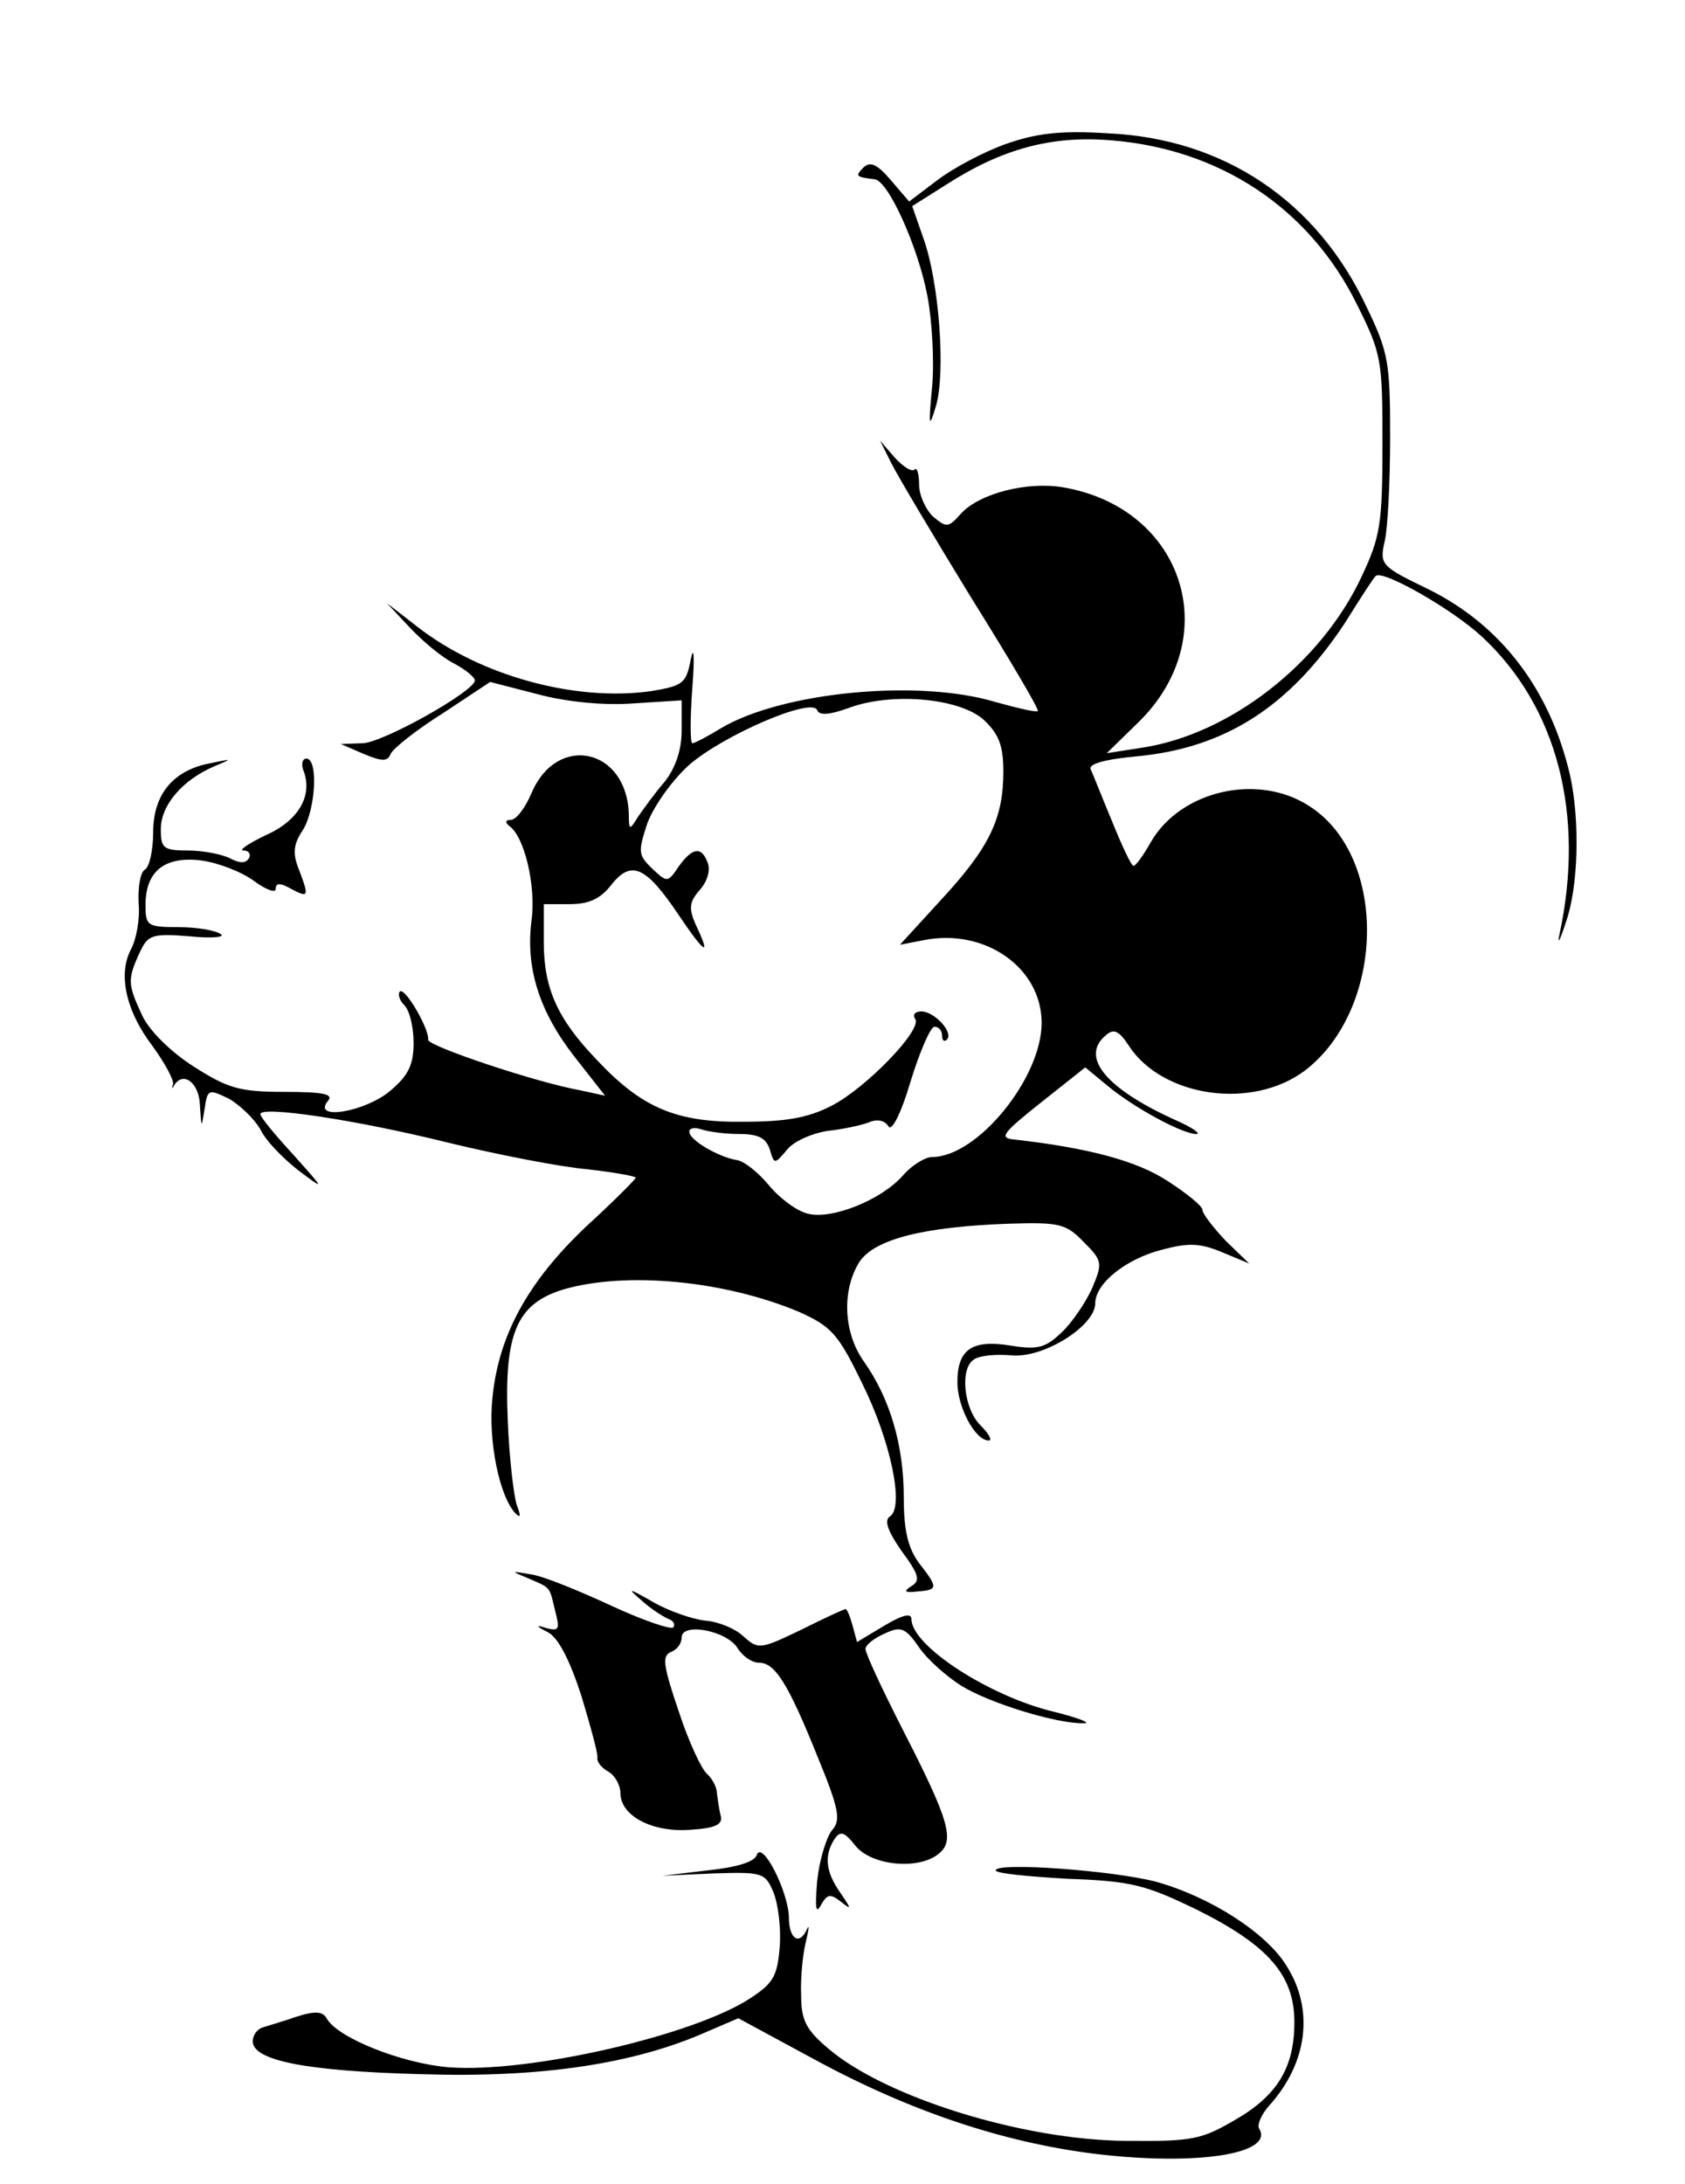 <?xml version="1.0" standalone="no"?>
<!DOCTYPE svg PUBLIC "-//W3C//DTD SVG 20010904//EN"
 "http://www.w3.org/TR/2001/REC-SVG-20010904/DTD/svg10.dtd">
<svg version="1.0" xmlns="http://www.w3.org/2000/svg"
 width="220pt" height="285pt" viewBox="0 0 220 285"
 preserveAspectRatio="xMidYMid meet">
<g transform="translate(0,285) scale(0.1,-0.1)"
fill="#000000" stroke="none">
<path d="M1313 2662 c-28 -10 -68 -31 -89 -47 l-37 -28 -24 28 c-18 21 -27 25
-36 16 -11 -11 -9 -12 15 -15 18 -2 57 -89 69 -153 6 -32 9 -85 6 -118 -5 -52
-4 -55 5 -25 13 44 4 162 -16 218 l-15 43 46 29 c72 46 136 63 212 57 144 -11
261 -89 323 -215 32 -64 33 -72 33 -182 0 -104 -3 -121 -27 -172 -53 -114
-173 -207 -288 -224 l-45 -7 41 40 c114 111 60 280 -98 307 -47 8 -109 -8
-133 -34 -17 -19 -19 -19 -37 -4 -10 10 -18 28 -18 42 0 14 -3 23 -6 19 -4 -3
-15 4 -26 16 l-19 22 15 -30 c8 -16 55 -95 104 -175 50 -80 89 -146 87 -148
-2 -2 -27 4 -56 12 -100 30 -277 13 -357 -34 -18 -11 -35 -20 -38 -20 -3 0 -3
33 0 73 3 39 2 56 -2 37 -6 -32 -10 -35 -52 -42 -99 -14 -223 20 -305 84 l-40
31 30 -32 c17 -18 42 -39 58 -47 15 -8 27 -18 27 -22 0 -14 -121 -82 -147 -82
l-28 -1 30 -13 c24 -10 31 -10 35 0 3 7 33 31 68 53 l62 41 62 -16 c37 -10 87
-15 125 -12 l63 4 0 -39 c0 -26 -8 -49 -22 -67 -13 -15 -28 -36 -35 -46 -11
-18 -12 -18 -12 4 -3 86 -94 105 -127 27 -8 -19 -20 -35 -27 -35 -7 0 -8 -3
-2 -8 20 -14 35 -79 29 -123 -8 -62 10 -119 56 -178 l40 -51 -32 7 c-57 10
-200 58 -199 66 2 13 -30 69 -37 63 -3 -4 0 -12 6 -18 7 -7 12 -29 12 -49 0
-29 -7 -43 -31 -63 -32 -27 -102 -39 -81 -13 8 9 -5 12 -57 12 -59 0 -74 5
-118 33 -30 19 -58 47 -67 66 -19 41 -20 47 -4 82 11 24 16 26 66 22 29 -3 47
-1 40 3 -7 5 -32 9 -55 9 -41 0 -43 2 -43 29 0 44 25 64 73 58 22 -3 53 -15
69 -27 15 -11 28 -16 28 -10 0 8 6 8 20 0 23 -12 24 -11 10 26 -8 20 -7 32 5
50 17 26 21 94 5 94 -5 0 -7 -7 -4 -15 13 -33 -6 -66 -49 -85 -23 -11 -36 -20
-29 -20 7 0 10 -5 7 -10 -4 -7 -12 -7 -25 0 -10 5 -35 10 -54 10 -33 0 -36 3
-36 28 0 31 28 64 70 82 24 10 24 10 -5 4 -49 -9 -75 -41 -75 -90 0 -24 -5
-46 -11 -49 -6 -4 -9 -23 -8 -44 2 -20 -3 -47 -10 -60 -17 -32 -7 -80 28 -126
16 -22 28 -44 27 -50 -2 -5 -1 -7 1 -2 12 20 33 4 34 -25 2 -31 2 -31 6 -6 4
27 5 27 32 14 14 -8 33 -26 41 -40 7 -15 30 -38 49 -53 36 -27 36 -27 -6 20
-24 26 -43 49 -43 53 0 11 123 -7 244 -37 66 -16 148 -32 183 -35 35 -4 63 -9
63 -11 0 -2 -29 -31 -65 -64 -75 -71 -114 -141 -122 -223 -6 -56 9 -129 30
-151 7 -7 7 -3 2 10 -4 11 -10 61 -12 110 -5 114 11 153 72 172 82 24 210 12
308 -29 42 -19 51 -28 82 -92 38 -76 56 -163 37 -175 -8 -5 -3 -19 15 -45 23
-31 25 -39 13 -46 -11 -7 -9 -9 8 -7 27 2 27 5 2 37 -14 19 -20 41 -20 86 0
68 -18 129 -52 177 -27 38 -29 93 -6 130 20 30 84 46 196 50 65 2 74 0 97 -24
24 -24 25 -27 11 -60 -8 -18 -26 -45 -40 -58 -21 -20 -31 -23 -67 -17 -50 8
-69 -5 -69 -48 0 -32 23 -76 41 -76 5 0 0 9 -11 20 -22 22 -27 75 -8 86 7 5
29 7 50 5 42 -3 108 39 108 68 0 26 40 58 87 70 34 9 49 9 78 -3 l36 -15 -31
30 c-16 17 -30 35 -30 40 0 5 -21 22 -46 38 -40 26 -103 43 -201 54 -19 2 -13
9 36 48 l58 46 29 -24 c35 -29 98 -63 116 -63 7 0 -6 9 -29 19 -90 41 -123 82
-89 110 10 9 17 6 30 -14 44 -67 161 -84 230 -32 104 80 109 277 7 344 -67 45
-170 22 -209 -47 -9 -16 -19 -30 -22 -30 -3 0 -15 26 -28 58 -13 31 -25 62
-28 68 -3 7 18 13 61 17 115 11 199 65 271 174 20 32 38 60 40 61 7 10 99 -42
139 -79 98 -91 135 -232 101 -389 -3 -14 1 -7 8 15 17 47 19 133 6 193 -26
112 -90 196 -185 243 -62 30 -64 32 -57 63 4 17 7 78 7 136 0 97 -2 110 -31
170 -65 138 -186 219 -337 226 -63 4 -94 0 -134 -14z m-28 -752 c19 -18 25
-33 25 -67 0 -61 -18 -99 -81 -167 l-54 -59 31 6 c80 16 154 -36 154 -108 0
-72 -84 -175 -143 -175 -9 0 -27 -11 -38 -24 -28 -32 -93 -58 -124 -50 -14 3
-37 20 -51 37 -14 17 -33 32 -42 33 -24 4 -62 26 -62 37 0 5 7 6 16 3 9 -3 31
-6 49 -6 25 0 35 -5 40 -20 6 -20 6 -20 23 0 9 11 33 21 52 24 19 2 43 7 54
11 11 5 21 3 26 -5 4 -7 16 15 29 59 12 39 26 71 31 71 6 0 10 -5 10 -12 0 -6
3 -8 6 -5 10 9 -16 37 -33 37 -8 0 -12 -4 -8 -10 9 -14 -63 -89 -109 -113 -31
-16 -60 -21 -116 -21 -87 -1 -132 18 -191 81 -51 53 -69 93 -69 153 l0 50 34
0 c25 0 40 7 54 25 26 33 45 25 88 -39 35 -52 43 -56 22 -12 -9 21 -8 29 6 45
9 10 14 25 10 35 -8 22 -20 20 -38 -5 -14 -21 -15 -21 -34 -3 -19 18 -19 22
-7 59 8 22 32 56 54 76 44 39 162 90 168 72 3 -7 16 -6 41 3 56 21 146 13 177
-16z"/>
<path d="M690 790 c30 -13 27 -10 35 -43 6 -23 5 -26 -11 -22 -15 5 -15 3 1
-5 14 -7 29 -37 44 -83 12 -40 22 -76 21 -81 -1 -5 5 -13 14 -18 9 -5 16 -18
16 -28 0 -30 42 -52 92 -48 32 2 42 7 39 18 -2 8 -4 22 -5 30 0 8 -7 20 -13
25 -7 6 -24 42 -37 82 -20 59 -22 72 -10 77 8 3 14 11 14 19 0 20 59 9 73 -14
7 -11 19 -19 28 -19 21 0 38 -27 77 -124 28 -68 30 -82 18 -95 -7 -9 -16 -38
-19 -65 -3 -36 -2 -45 5 -32 8 14 12 15 26 4 14 -11 14 -10 -1 12 -19 27 -21
48 -8 69 8 12 13 11 28 -8 21 -26 83 -32 109 -10 21 17 13 44 -47 161 -27 53
-49 100 -49 106 0 5 11 14 25 20 21 10 27 8 45 -18 11 -16 36 -38 55 -50 37
-23 126 -50 160 -49 11 0 -7 7 -39 15 -84 20 -186 86 -186 121 0 8 -11 6 -36
-9 l-35 -21 -6 22 c-3 11 -7 21 -9 21 -2 0 -28 -12 -58 -27 -54 -26 -56 -26
-76 -8 -11 10 -33 19 -50 20 -16 2 -46 12 -67 24 -33 19 -35 19 -15 2 12 -11
28 -21 35 -24 6 -2 9 -7 6 -11 -3 -3 -39 9 -80 28 -41 19 -87 38 -104 41 -29
5 -29 5 -5 -5z"/>
<path d="M988 429 c-3 -9 -26 -16 -64 -20 l-59 -7 67 3 c64 2 67 1 78 -25 6
-15 10 -47 8 -71 -3 -37 -8 -47 -37 -66 -73 -49 -290 -99 -395 -91 -61 5 -144
38 -159 63 -5 10 -15 11 -40 3 -17 -6 -38 -12 -44 -14 -7 -2 -13 -10 -13 -18
0 -25 68 -39 220 -43 155 -5 277 13 372 55 l42 18 98 -53 c125 -68 247 -109
368 -124 133 -16 234 0 214 33 -3 5 3 19 14 31 49 55 58 124 22 181 -26 43
-99 90 -170 110 -57 15 -210 26 -210 15 0 -4 42 -8 94 -11 84 -3 102 -8 170
-41 92 -46 126 -85 126 -146 0 -59 -22 -96 -78 -128 -43 -25 -55 -28 -142 -27
-135 1 -314 57 -388 120 -30 25 -36 38 -36 70 -1 21 2 53 6 69 4 17 5 24 2 18
-10 -23 -24 -14 -24 15 -1 34 -35 101 -42 81z"/>
</g>
</svg>
